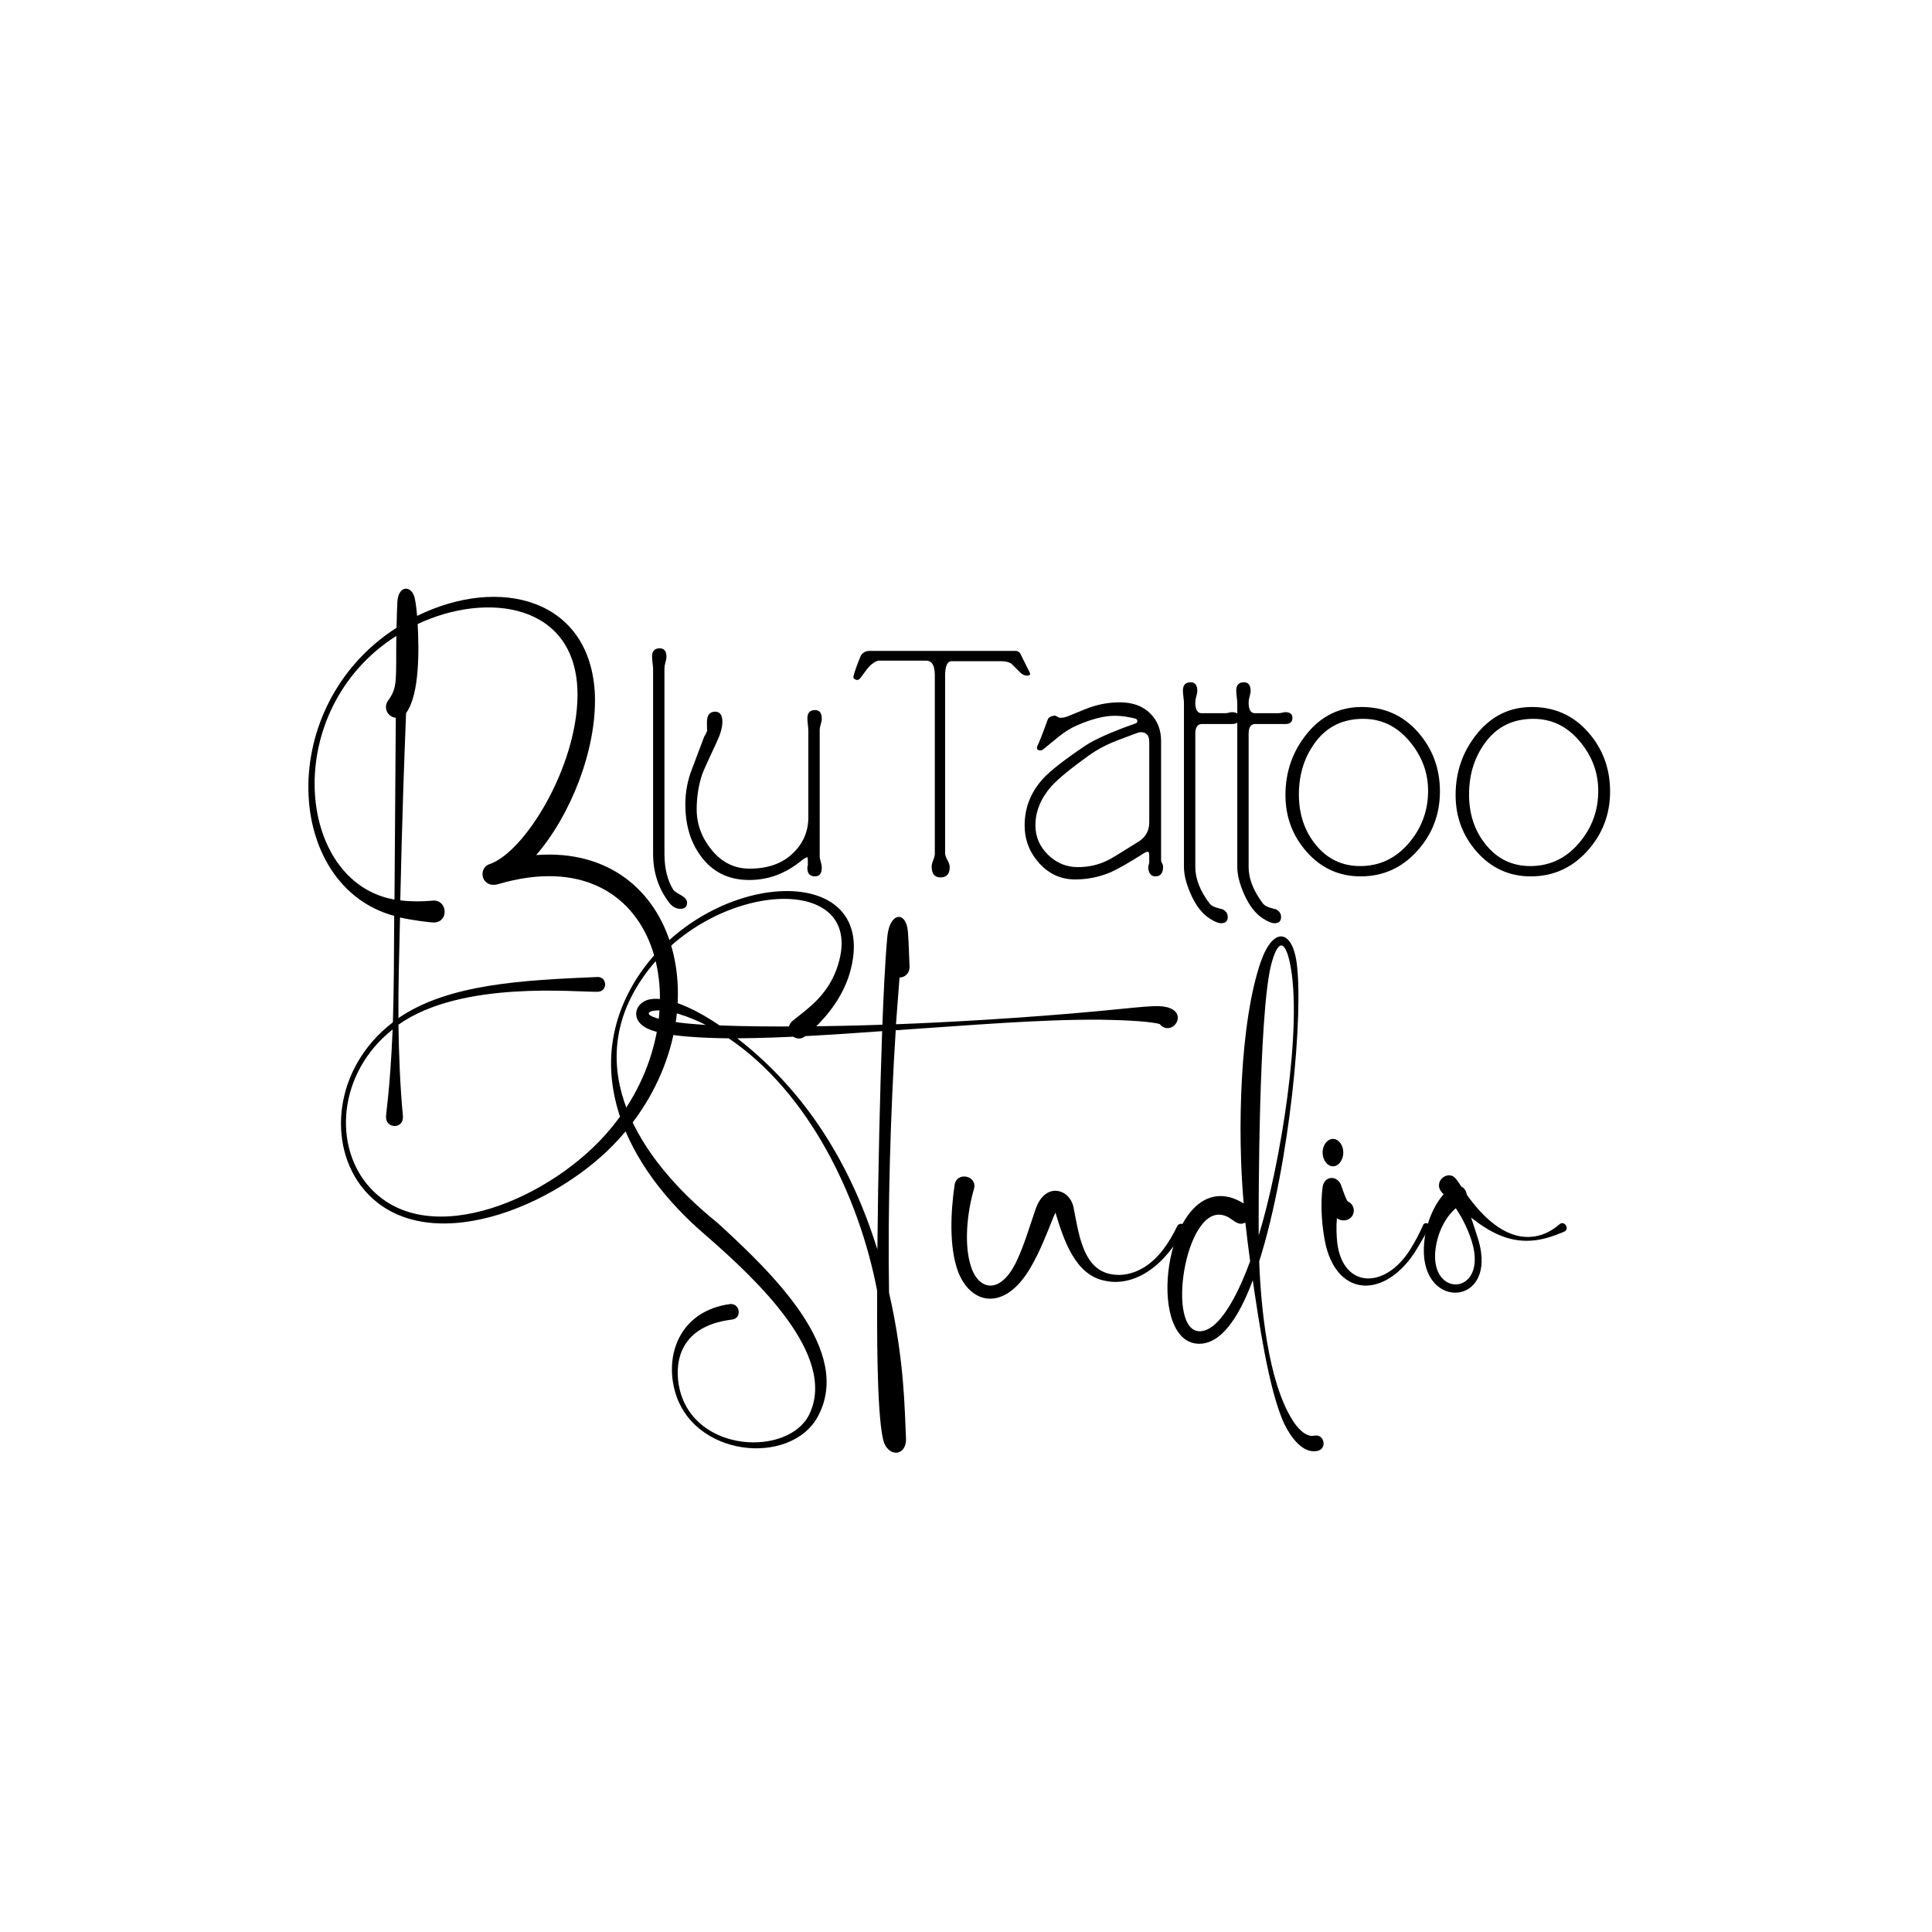 <?xml version="1.0" standalone="no"?>
<!DOCTYPE svg PUBLIC "-//W3C//DTD SVG 1.1//EN" "http://www.w3.org/Graphics/SVG/1.1/DTD/svg11.dtd">
<svg xmlns="http://www.w3.org/2000/svg" xmlns:xlink="http://www.w3.org/1999/xlink" width="375" zoomAndPan="magnify" viewBox="0 0 375 375" height="375" preserveAspectRatio="xMidYMid meet" version="1.0"><defs><g/></defs><g fill="#000000" fill-opacity="1"><g transform="translate(122.672, 170.104)"><g><path d="M 10.688 5.094 C 10.688 5.895 10.254 6.297 9.391 6.297 C 8.586 6.297 7.891 5.93 7.297 5.203 C 5.16 2.461 4.094 -0.734 4.094 -4.391 L 4.094 -40.172 C 4.094 -40.504 4.055 -40.938 3.984 -41.469 C 3.922 -42 3.891 -42.398 3.891 -42.672 C 3.891 -43.734 4.391 -44.266 5.391 -44.266 C 6.254 -44.266 6.688 -43.695 6.688 -42.562 C 6.688 -42.301 6.617 -41.953 6.484 -41.516 C 6.359 -41.086 6.297 -40.707 6.297 -40.375 L 6.297 -4.391 C 6.297 -1.598 6.863 0.727 8 2.594 C 8.195 2.863 8.691 3.211 9.484 3.641 C 10.285 4.078 10.688 4.562 10.688 5.094 Z M 10.688 5.094 "/></g></g></g><g fill="#000000" fill-opacity="1"><g transform="translate(130.024, 170.104)"><g><path d="M 3 -13.984 C 3 -16.316 3.414 -18.566 4.25 -20.734 C 5.082 -22.898 5.895 -25.051 6.688 -27.188 C 6.895 -27.445 7.098 -27.879 7.297 -28.484 C 7.223 -28.148 7.188 -28.613 7.188 -29.875 C 7.188 -31.27 7.723 -31.969 8.797 -31.969 C 9.723 -31.969 10.188 -31.305 10.188 -29.984 C 10.188 -28.91 9.82 -27.609 9.094 -26.078 C 7.562 -22.816 6.629 -20.754 6.297 -19.891 C 5.566 -17.754 5.203 -15.453 5.203 -12.984 C 5.203 -10.117 6.18 -7.488 8.141 -5.094 C 10.109 -2.695 12.555 -1.5 15.484 -1.5 C 18.953 -1.5 21.719 -2.461 23.781 -4.391 C 25.844 -6.328 26.875 -8.691 26.875 -11.484 L 26.875 -28.172 C 26.875 -28.504 26.844 -28.938 26.781 -29.469 C 26.719 -30.008 26.688 -30.41 26.688 -30.672 C 26.688 -31.742 27.18 -32.281 28.172 -32.281 C 29.047 -32.281 29.484 -31.711 29.484 -30.578 C 29.484 -30.305 29.414 -29.953 29.281 -29.516 C 29.145 -29.086 29.078 -28.707 29.078 -28.375 L 29.078 -3.891 C 29.078 -3.629 29.145 -3.281 29.281 -2.844 C 29.414 -2.414 29.484 -2.035 29.484 -1.703 C 29.484 -0.566 29.047 0 28.172 0 C 27.18 0 26.688 -0.531 26.688 -1.594 C 26.688 -1.863 26.719 -2.066 26.781 -2.203 C 26.781 -2.266 26.781 -2.461 26.781 -2.797 C 26.781 -3.398 26.75 -3.703 26.688 -3.703 C 26.477 -3.703 26.109 -3.5 25.578 -3.094 C 22.516 -0.562 19.117 0.703 15.391 0.703 C 11.328 0.703 8.16 -0.895 5.891 -4.094 C 3.961 -6.758 3 -10.055 3 -13.984 Z M 3 -13.984 "/></g></g></g><g fill="#000000" fill-opacity="1"><g transform="translate(161.554, 170.104)"><g><path d="M 38.266 -39.672 C 38.535 -39.203 38.367 -38.969 37.766 -38.969 C 37.234 -38.969 36.703 -39.27 36.172 -39.875 C 35.305 -40.738 34.844 -41.203 34.781 -41.266 C 34.312 -41.598 33.609 -41.766 32.672 -41.766 L 23.188 -41.766 C 22.32 -41.766 21.891 -40.832 21.891 -38.969 L 21.891 -4.5 C 21.891 -4.164 22.035 -3.727 22.328 -3.188 C 22.629 -2.656 22.781 -2.191 22.781 -1.797 C 22.781 -0.461 22.18 0.203 20.984 0.203 C 19.848 0.203 19.281 -0.5 19.281 -1.906 C 19.281 -2.227 19.379 -2.641 19.578 -3.141 C 19.785 -3.641 19.891 -4.055 19.891 -4.391 L 19.891 -39.078 C 19.891 -40.941 19.32 -41.875 18.188 -41.875 L 9.094 -41.875 C 8.695 -41.875 8.164 -41.602 7.5 -41.062 C 7.164 -40.801 6.531 -40.004 5.594 -38.672 C 5.258 -38.203 4.926 -38.035 4.594 -38.172 C 4.195 -38.305 4.031 -38.504 4.094 -38.766 C 4.289 -39.641 4.758 -40.973 5.5 -42.766 C 5.832 -43.43 6.43 -43.766 7.297 -43.766 L 35.578 -43.766 C 35.973 -43.766 36.27 -43.598 36.469 -43.266 C 36.801 -42.598 37.398 -41.398 38.266 -39.672 Z M 38.266 -39.672 "/></g></g></g><g fill="#000000" fill-opacity="1"><g transform="translate(195.382, 170.104)"><g><path d="M 30.375 -1.906 C 30.375 -0.633 29.875 0 28.875 0 C 28.082 0 27.617 -0.531 27.484 -1.594 C 27.484 -1.801 27.516 -2.02 27.578 -2.25 C 27.648 -2.477 27.688 -2.66 27.688 -2.797 L 27.688 -4 C 27.688 -4.531 27.582 -4.797 27.375 -4.797 C 27.176 -4.797 26.781 -4.598 26.188 -4.203 C 23.656 -2.598 21.656 -1.461 20.188 -0.797 C 17.988 0.129 15.691 0.594 13.297 0.594 C 10.555 0.594 8.238 -0.453 6.344 -2.547 C 4.445 -4.648 3.5 -7.098 3.5 -9.891 C 3.5 -13.285 4.664 -16.285 7 -18.891 C 8.457 -20.484 11.219 -22.645 15.281 -25.375 C 17.219 -26.645 20.453 -28.078 24.984 -29.672 C 25.242 -29.742 25.375 -29.91 25.375 -30.172 C 25.375 -30.441 25.176 -30.609 24.781 -30.672 C 23.445 -31.004 22.18 -31.172 20.984 -31.172 C 18.922 -31.172 16.457 -30.539 13.594 -29.281 C 12.395 -28.75 11.258 -28.047 10.188 -27.172 C 9.125 -26.305 8.062 -25.441 7 -24.578 C 6.789 -24.441 6.555 -24.41 6.297 -24.484 C 6.023 -24.547 5.891 -24.676 5.891 -24.875 C 5.891 -25.008 5.926 -25.176 6 -25.375 C 6.395 -26.176 7.062 -27.879 8 -30.484 C 8.125 -30.816 8.488 -31.047 9.094 -31.172 C 9.289 -31.242 9.52 -31.195 9.781 -31.031 C 10.051 -30.863 10.254 -30.781 10.391 -30.781 C 10.922 -30.781 11.422 -30.879 11.891 -31.078 C 14.422 -32.141 16.02 -32.77 16.688 -32.969 C 18.414 -33.508 20.18 -33.781 21.984 -33.781 C 24.453 -33.781 26.398 -33.078 27.828 -31.672 C 29.266 -30.273 29.984 -28.477 29.984 -26.281 L 29.984 -3.094 C 29.984 -2.957 30.047 -2.773 30.172 -2.547 C 30.305 -2.316 30.375 -2.102 30.375 -1.906 Z M 27.688 -10.5 L 27.688 -26.078 C 27.688 -27.348 27.148 -27.984 26.078 -27.984 C 25.816 -27.984 25.52 -27.914 25.188 -27.781 C 22.656 -26.844 21.086 -26.242 20.484 -25.984 C 18.891 -25.316 17.391 -24.484 15.984 -23.484 C 12.453 -20.953 10.02 -18.953 8.688 -17.484 C 6.625 -15.148 5.594 -12.617 5.594 -9.891 C 5.594 -7.691 6.41 -5.789 8.047 -4.188 C 9.68 -2.594 11.598 -1.797 13.797 -1.797 C 15.992 -1.797 17.988 -2.266 19.781 -3.203 C 20.113 -3.328 22.082 -4.523 25.688 -6.797 C 27.02 -7.66 27.688 -8.895 27.688 -10.5 Z M 27.688 -10.5 "/></g></g></g><g fill="#000000" fill-opacity="1"><g transform="translate(225.712, 170.104)"><g><path d="M 14.797 -30.781 C 14.797 -29.977 14.359 -29.578 13.484 -29.578 L 7.594 -29.578 C 6.727 -29.578 6.297 -28.945 6.297 -27.688 L 6.297 -1.797 C 6.297 0.461 7.227 2.828 9.094 5.297 C 9.363 5.629 9.828 5.895 10.484 6.094 C 11.148 6.289 11.52 6.391 11.594 6.391 C 12.258 6.723 12.594 7.223 12.594 7.891 C 12.594 8.691 12.16 9.094 11.297 9.094 C 10.766 9.094 10.031 8.789 9.094 8.188 C 7.625 7.258 6.391 5.66 5.391 3.391 C 4.523 1.398 4.094 -0.328 4.094 -1.797 L 4.094 -33.578 C 4.094 -33.91 4.055 -34.344 3.984 -34.875 C 3.922 -35.406 3.891 -35.805 3.891 -36.078 C 3.891 -37.141 4.391 -37.672 5.391 -37.672 C 6.254 -37.672 6.688 -37.102 6.688 -35.969 C 6.688 -35.707 6.617 -35.359 6.484 -34.922 C 6.359 -34.492 6.297 -34.113 6.297 -33.781 C 6.297 -32.375 6.695 -31.672 7.5 -31.672 L 12.094 -31.672 C 12.289 -31.672 12.52 -31.703 12.781 -31.766 C 13.051 -31.836 13.254 -31.875 13.391 -31.875 C 14.328 -31.875 14.797 -31.508 14.797 -30.781 Z M 14.797 -30.781 "/></g></g></g><g fill="#000000" fill-opacity="1"><g transform="translate(236.062, 170.104)"><g><path d="M 14.797 -30.781 C 14.797 -29.977 14.359 -29.578 13.484 -29.578 L 7.594 -29.578 C 6.727 -29.578 6.297 -28.945 6.297 -27.688 L 6.297 -1.797 C 6.297 0.461 7.227 2.828 9.094 5.297 C 9.363 5.629 9.828 5.895 10.484 6.094 C 11.148 6.289 11.52 6.391 11.594 6.391 C 12.258 6.723 12.594 7.223 12.594 7.891 C 12.594 8.691 12.16 9.094 11.297 9.094 C 10.766 9.094 10.031 8.789 9.094 8.188 C 7.625 7.258 6.391 5.66 5.391 3.391 C 4.523 1.398 4.094 -0.328 4.094 -1.797 L 4.094 -33.578 C 4.094 -33.91 4.055 -34.344 3.984 -34.875 C 3.922 -35.406 3.891 -35.805 3.891 -36.078 C 3.891 -37.141 4.391 -37.672 5.391 -37.672 C 6.254 -37.672 6.688 -37.102 6.688 -35.969 C 6.688 -35.707 6.617 -35.359 6.484 -34.922 C 6.359 -34.492 6.297 -34.113 6.297 -33.781 C 6.297 -32.375 6.695 -31.672 7.5 -31.672 L 12.094 -31.672 C 12.289 -31.672 12.52 -31.703 12.781 -31.766 C 13.051 -31.836 13.254 -31.875 13.391 -31.875 C 14.328 -31.875 14.797 -31.508 14.797 -30.781 Z M 14.797 -30.781 "/></g></g></g><g fill="#000000" fill-opacity="1"><g transform="translate(246.411, 170.104)"><g><path d="M 33.078 -16.484 C 33.078 -12.023 31.594 -8.16 28.625 -4.891 C 25.664 -1.629 22.02 0 17.688 0 C 13.551 0 10.082 -1.562 7.281 -4.688 C 4.488 -7.82 3.094 -11.52 3.094 -15.781 C 3.094 -20.312 4.488 -24.289 7.281 -27.719 C 10.082 -31.156 13.617 -32.875 17.891 -32.875 C 22.285 -32.875 25.914 -31.258 28.781 -28.031 C 31.645 -24.801 33.078 -20.953 33.078 -16.484 Z M 30.781 -16.594 C 30.781 -20.188 29.562 -23.414 27.125 -26.281 C 24.695 -29.145 21.719 -30.578 18.188 -30.578 C 14.32 -30.578 11.273 -29.129 9.047 -26.234 C 6.816 -23.336 5.703 -19.891 5.703 -15.891 C 5.703 -12.023 6.816 -8.742 9.047 -6.047 C 11.273 -3.348 14.125 -2 17.594 -2 C 21.32 -2 24.453 -3.461 26.984 -6.391 C 29.516 -9.328 30.781 -12.727 30.781 -16.594 Z M 30.781 -16.594 "/></g></g></g><g fill="#000000" fill-opacity="1"><g transform="translate(279.439, 170.104)"><g><path d="M 33.078 -16.484 C 33.078 -12.023 31.594 -8.16 28.625 -4.891 C 25.664 -1.629 22.02 0 17.688 0 C 13.551 0 10.082 -1.562 7.281 -4.688 C 4.488 -7.82 3.094 -11.52 3.094 -15.781 C 3.094 -20.312 4.488 -24.289 7.281 -27.719 C 10.082 -31.156 13.617 -32.875 17.891 -32.875 C 22.285 -32.875 25.914 -31.258 28.781 -28.031 C 31.645 -24.801 33.078 -20.953 33.078 -16.484 Z M 30.781 -16.594 C 30.781 -20.188 29.562 -23.414 27.125 -26.281 C 24.695 -29.145 21.719 -30.578 18.188 -30.578 C 14.32 -30.578 11.273 -29.129 9.047 -26.234 C 6.816 -23.336 5.703 -19.891 5.703 -15.891 C 5.703 -12.023 6.816 -8.742 9.047 -6.047 C 11.273 -3.348 14.125 -2 17.594 -2 C 21.32 -2 24.453 -3.461 26.984 -6.391 C 29.516 -9.328 30.781 -12.727 30.781 -16.594 Z M 30.781 -16.594 "/></g></g></g><g fill="#000000" fill-opacity="1"><g transform="translate(118.533, 278.569)"><g><path d="M 5.32 -89.066 C -6.152 -71.484 2.5 -52.328 18.645 -38.633 C 28.176 -30.305 44.094 -15.5 38.543 -4.023 C 34.562 4.117 16.285 3.562 13.371 -8.977 C 12.445 -12.953 12.492 -21.098 23.551 -22.441 C 25.539 -22.672 25.125 -25.68 23.133 -25.449 C 13.836 -24.152 10.641 -16.285 12.309 -9.16 C 15.406 4.305 34.98 6.199 40.254 -3.703 C 47.055 -16.473 31.371 -31.461 20.773 -41.18 C 4.906 -53.949 -5.461 -71.578 6.062 -88.559 C 19.246 -108.082 50.848 -109.793 43.816 -90.359 C 41.871 -85.227 38.402 -82.914 35.301 -80.414 C 33.359 -78.84 35.766 -75.832 37.754 -77.453 C 41.594 -80.598 44.879 -84.715 46.359 -89.527 C 52.93 -111.828 19.293 -110.258 5.32 -89.066 Z M 5.32 -89.066 "/></g></g></g><g fill="#000000" fill-opacity="1"><g transform="translate(170.252, 278.569)"><g><path d="M 53.762 -83.281 C 51.543 -83.191 48.258 -82.82 43.398 -82.355 C 28.777 -80.969 12.723 -80.09 3.746 -79.766 C 3.703 -79.766 3.703 -79.766 3.656 -79.766 C 3.84 -82.219 4.117 -85.965 4.348 -88.836 C 5.461 -88.836 6.293 -89.762 6.293 -90.824 C 6.199 -93.277 6.105 -96.191 5.969 -97.766 C 5.645 -101.742 2.5 -101.605 1.988 -96.887 C 1.527 -91.98 1.203 -84.484 1.02 -79.766 C 1.02 -79.719 1.02 -79.719 1.02 -79.672 C -8.234 -79.348 -21.238 -79.164 -30.582 -79.535 C -33.961 -81.848 -40.16 -85.41 -44.23 -84.578 C -47.008 -83.977 -48.074 -80.551 -44.508 -78.887 C -40.992 -77.266 -32.711 -77.082 -28.824 -77.035 C -13.324 -66.578 -3.516 -46.406 0 -28.039 C 0 -21.652 -0.141 -4.859 1.156 0.832 C 1.988 4.395 5.785 4.211 5.598 0.508 C 5.32 -5.043 5.32 -14.438 2.312 -27.668 C 2.035 -43.629 2.59 -62.738 3.609 -78.609 C 3.656 -78.609 3.746 -78.609 3.793 -78.609 C 18.277 -79.582 31.738 -80.738 43.445 -80.645 C 46.082 -80.598 52.328 -80.461 54.828 -79.812 C 55.199 -79.348 55.613 -79.117 56.078 -79.027 C 57.973 -78.746 59.363 -81.387 57.418 -82.59 C 56.723 -83.051 55.566 -83.328 53.762 -83.281 Z M -43.492 -81.199 C -44.648 -81.664 -44.508 -82.078 -43.723 -82.312 C -40.902 -83.004 -35.859 -80.969 -33.266 -79.629 C -35.902 -79.812 -40.902 -80.137 -43.492 -81.199 Z M 0.047 -36.043 C -4.996 -52.238 -13.602 -66.535 -27.16 -77.035 C -18.414 -77.082 -7.82 -77.777 0.973 -78.426 C 0.555 -66.254 0.184 -51.266 0.047 -36.043 Z M 0.047 -36.043 "/></g></g></g><g fill="#000000" fill-opacity="1"><g transform="translate(184.87, 278.569)"><g><path d="M 43.629 -40.578 C 42.844 -38.957 41.965 -37.43 40.902 -36.043 C 37.477 -31.508 33.129 -30.445 29.934 -31.461 C 25.215 -32.988 24.477 -39.375 23.504 -44.188 C 22.809 -47.84 17.953 -49.32 16.102 -43.77 C 14.992 -40.531 13.926 -36.922 12.492 -33.867 C 9.301 -27.066 5.043 -28.176 3.609 -32.711 C 2.176 -37.016 2.867 -43.309 4.164 -47.75 C 4.949 -50.387 0.832 -51.266 0.418 -48.582 C -0.324 -43.492 -0.695 -36.645 1.062 -31.832 C 3.422 -25.449 10.039 -23.781 15.129 -32.48 C 17.027 -35.719 18.32 -39.145 19.617 -42.383 C 19.758 -42.66 19.895 -42.938 19.988 -43.215 C 21.605 -37.848 23.828 -31.094 29.566 -29.98 C 33.219 -29.148 37.801 -30.492 41.828 -35.301 C 43.168 -36.922 44.879 -39.281 45.156 -39.789 C 45.711 -40.809 44.141 -41.547 43.629 -40.578 Z M 43.629 -40.578 "/></g></g></g><g fill="#000000" fill-opacity="1"><g transform="translate(229.233, 278.569)"><g><path d="M 25.863 0.094 C 24.152 0.461 22.441 -1.574 21.562 -3.055 C 16.887 -10.551 15.5 -24.891 15.176 -33.73 C 21.191 -52.793 23.875 -82.355 22.395 -92.074 C 21.469 -97.996 17.953 -98.828 15.5 -91.934 C 11.383 -80.043 10.918 -58.852 12.168 -44.973 C 10.918 -45.758 9.715 -46.176 8.836 -46.312 C -3.238 -48.352 -6.801 -18.602 3.102 -17.766 C 8.469 -17.305 12.074 -25.078 13.926 -30.074 C 14.992 -22.949 16.98 -8.746 20.035 -2.223 C 21.285 0.371 23.645 3.656 26.465 3.055 C 28.453 2.637 27.809 -0.324 25.863 0.094 Z M 17.488 -91.285 C 18.832 -96.422 20.172 -96.008 21.098 -91.844 C 23.781 -79.629 19.246 -52.281 15.082 -38.773 C 15.035 -45.156 15.082 -81.664 17.488 -91.285 Z M 3.746 -20.172 C -3.008 -19.895 0.742 -44.555 8.145 -42.707 C 10.039 -42.289 10.781 -40.391 12.492 -41.27 C 12.816 -38.262 13.047 -36.598 13.418 -33.777 C 11.938 -29.703 8.098 -20.359 3.746 -20.172 Z M 3.746 -20.172 "/></g></g></g><g fill="#000000" fill-opacity="1"><g transform="translate(256.943, 278.569)"><g><path d="M 19.293 -40.809 C 18.555 -39.145 17.719 -37.523 16.75 -35.996 C 11.891 -28.316 3.84 -28.453 2.637 -37.152 C 2.453 -38.773 2.406 -40.438 2.543 -42.105 C 4.07 -41.086 5.922 -42.059 5.828 -43.723 C 5.785 -44.508 5.273 -45.109 4.625 -45.391 C 4.07 -46.27 3.562 -48.074 3.285 -48.719 C 2.406 -50.523 0.047 -50.293 -0.23 -48.117 C -0.695 -44.602 -0.371 -40.207 0.418 -36.738 C 2.961 -26.648 11.891 -26.742 17.629 -35.441 C 18.645 -37.062 20.312 -40.023 20.496 -40.254 C 20.867 -40.992 19.664 -41.547 19.293 -40.809 Z M 3.793 -54.875 C 3.793 -53.395 2.867 -52.191 1.805 -52.191 C 0.695 -52.191 -0.23 -53.395 -0.23 -54.875 C -0.23 -56.309 0.695 -57.512 1.805 -57.512 C 2.867 -57.512 3.793 -56.309 3.793 -54.875 Z M 3.793 -54.875 "/></g></g></g><g fill="#000000" fill-opacity="1"><g transform="translate(276.973, 278.569)"><g><path d="M 25.68 -40.902 C 24.105 -39.512 22.117 -38.586 20.082 -38.496 C 14.992 -38.172 10.641 -42.566 7.727 -46.684 C 7.633 -47.379 7.266 -47.98 6.664 -48.258 C 6.523 -48.441 6.062 -49.273 5.461 -49.922 C 3.887 -51.59 0.785 -48.906 3.238 -46.777 C 0.832 -44 -0.508 -39.93 -0.602 -36.32 C -1.02 -24.059 13.789 -25.031 9.992 -37.848 C 9.531 -39.328 9.07 -40.762 8.559 -42.242 C 12.031 -39.512 15.684 -37.477 20.125 -37.754 C 22.531 -37.895 24.523 -38.633 26.559 -39.465 C 27.852 -39.977 26.648 -41.828 25.68 -40.902 Z M 1.664 -36.137 C 2.129 -39.699 3.793 -42.52 5.598 -44.047 C 7.031 -41.918 8.098 -39.605 8.746 -37.477 C 11.844 -27.066 0.418 -26.465 1.664 -36.137 Z M 1.664 -36.137 "/></g></g></g><g fill="#000000" fill-opacity="1"><g transform="translate(59.8, 234.47)"><g><path d="M 44.273 -68.504 C 50.867 -76.121 56.031 -88.801 55.672 -99.637 C 54.855 -118.297 37.168 -122.797 21.164 -114.922 C 21.062 -115.895 20.961 -117.172 20.703 -118.348 C 20.141 -120.906 17.535 -120.957 17.332 -117.684 C 17.281 -117.07 17.176 -113.645 17.176 -112.625 C -6.543 -97.441 -4.602 -62.473 16.719 -56.695 C 16.664 -48.105 16.664 -42.992 16.461 -36.043 C 5.012 -27.301 3.578 -12.219 10.84 -3.578 C 22.547 10.277 48.312 0 60.477 -13.547 C 80.875 -36.246 72.594 -70.652 44.273 -68.504 Z M 17.125 -111.039 C 17.023 -102.348 17.434 -101.121 15.543 -98.512 C 14.57 -97.184 15.336 -95.344 17.023 -95.141 C 16.922 -84.965 16.922 -76.992 16.77 -59.863 C -2.352 -63.188 -5.52 -96.621 17.125 -111.039 Z M 58.586 -15.234 C 47.699 -2.148 23.617 8.641 12.066 -3.887 C 4.805 -11.758 5.676 -26.125 16.41 -34.66 C 15.898 -22.391 15.031 -18.199 15.133 -17.434 C 15.336 -15.285 18.66 -15.387 18.402 -17.895 C 17.844 -23.773 17.637 -29.703 17.535 -35.582 C 29.855 -44.324 52.402 -41.816 56.285 -41.973 C 58.176 -42.074 58.074 -44.887 56.184 -44.836 C 41.871 -44.223 27.301 -43.555 17.535 -36.859 C 17.484 -43.504 17.688 -48.668 17.844 -56.387 C 19.785 -55.93 23.773 -55.367 24.59 -55.418 C 27.402 -55.672 26.992 -59.914 24.18 -59.66 C 22.086 -59.457 19.988 -59.457 17.895 -59.711 C 17.945 -60.887 18.148 -74.383 19.02 -96.059 C 21.727 -99.742 21.523 -108.738 21.266 -113.34 C 34.66 -119.68 52.297 -117.48 52.297 -99.586 C 52.246 -85.578 42.023 -69.066 35.273 -66.766 C 32.82 -65.949 33.641 -61.91 36.961 -62.879 C 68.555 -72.133 77.195 -37.219 58.586 -15.234 Z M 58.586 -15.234 "/></g></g></g></svg>